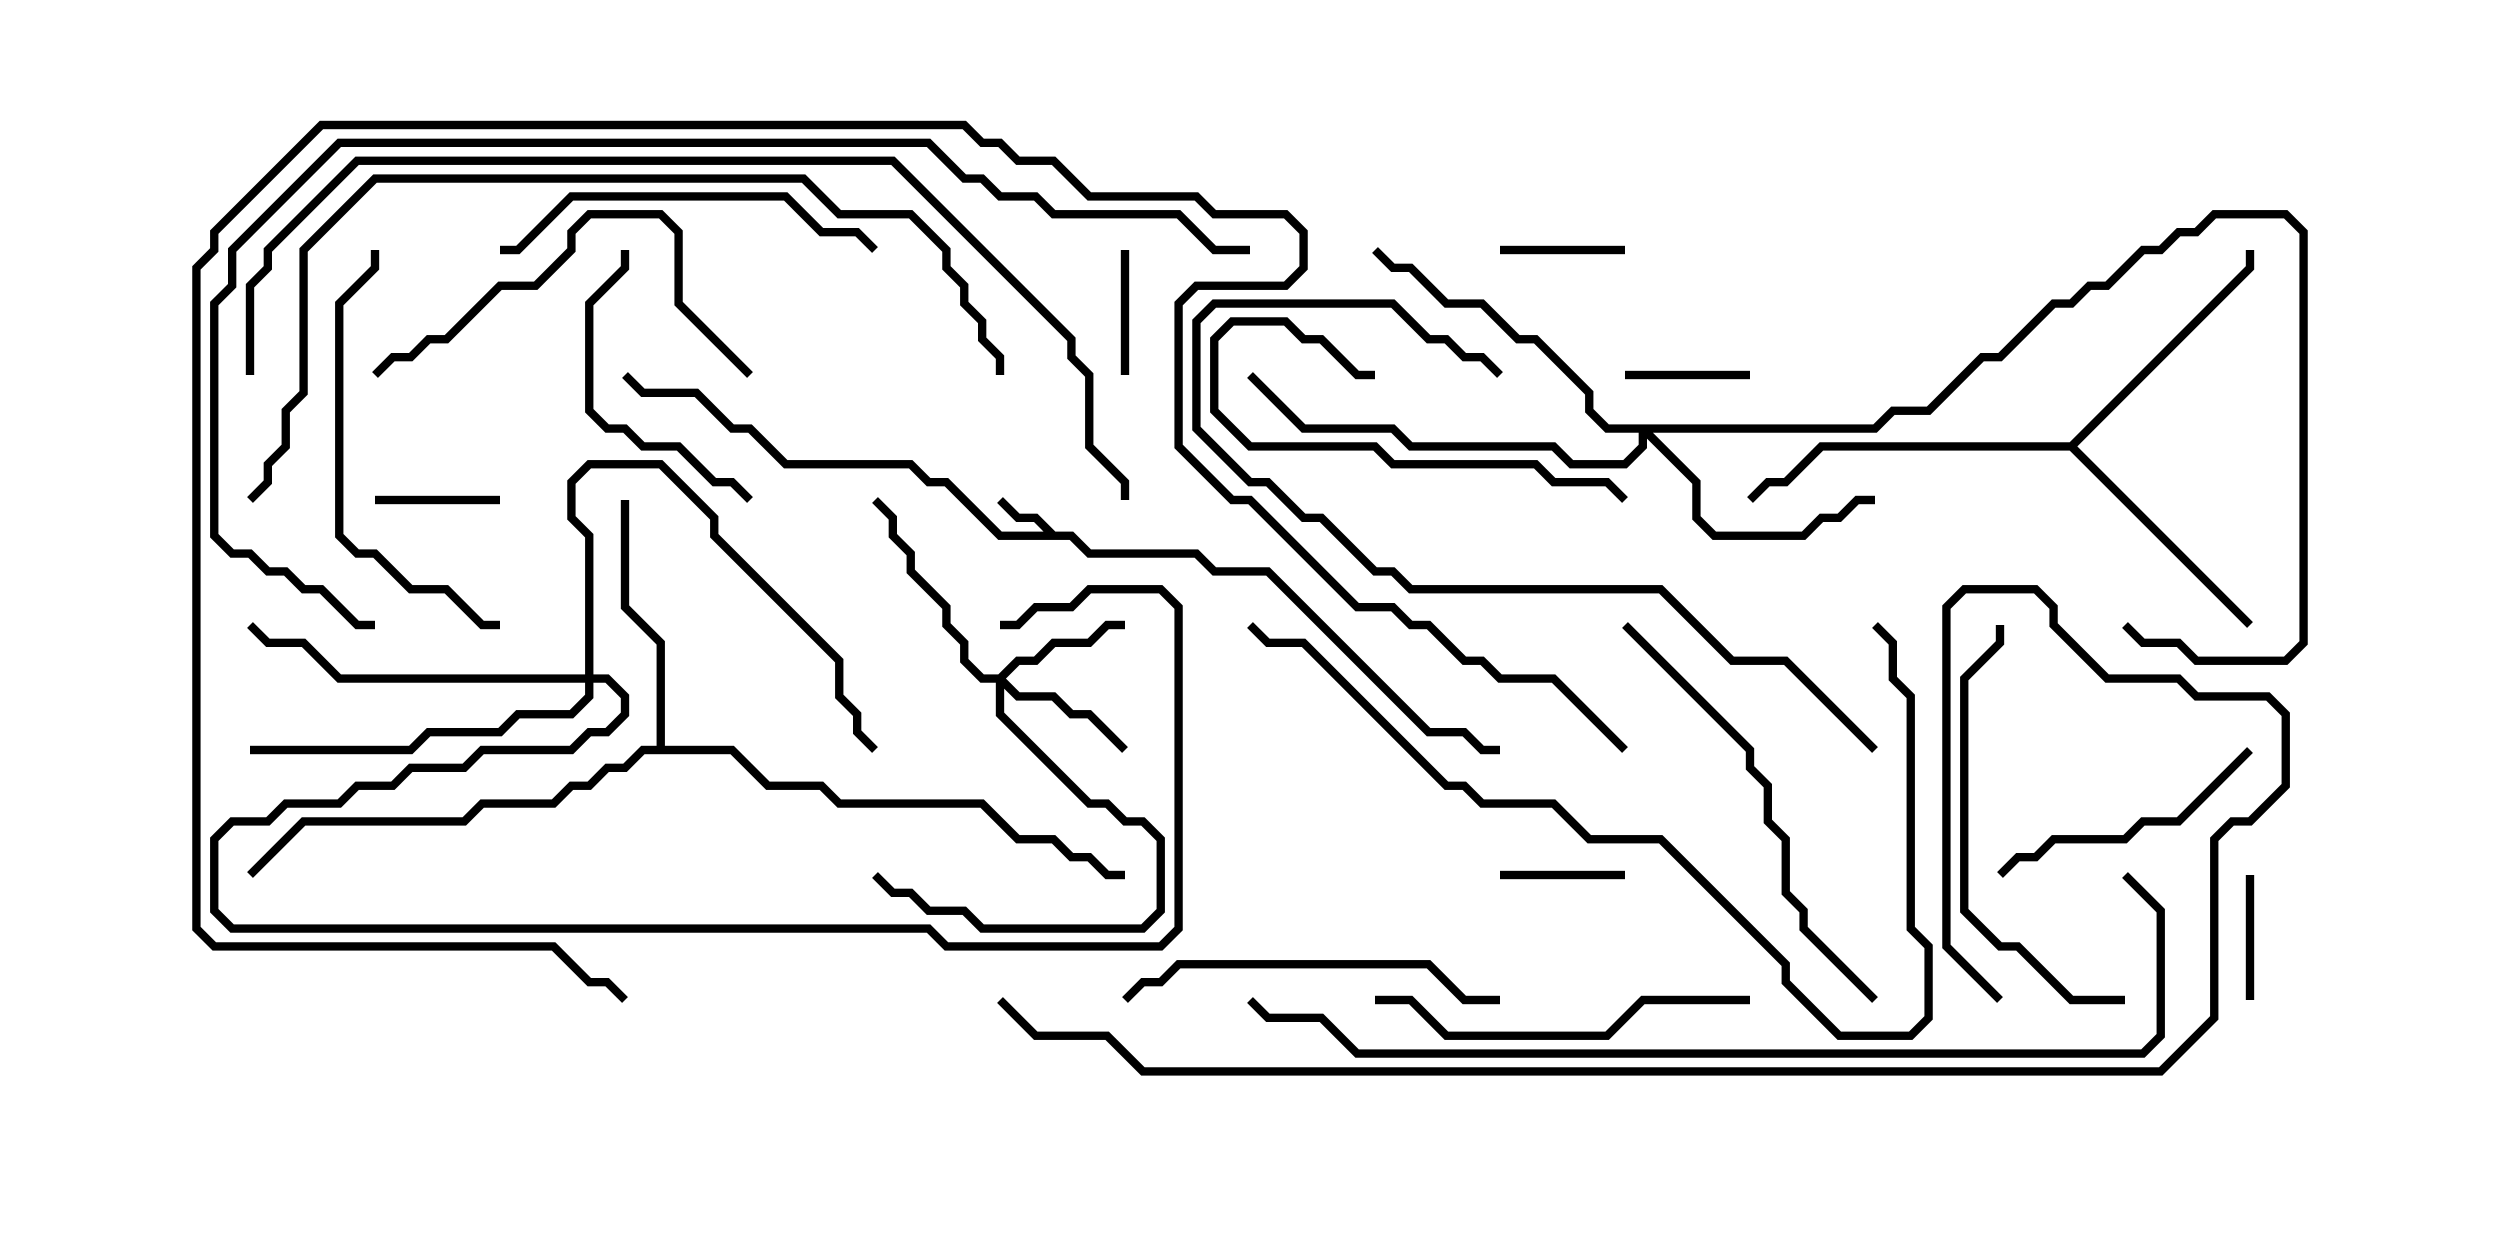 <svg version="1.1" width="30" height="15" xmlns="http://www.w3.org/2000/svg"><path d="M12.664,6.379L12.878,6.379L13.092,6.593L14.378,6.593L14.592,6.807L15.235,6.807L17.164,8.736L17.592,8.736L17.806,8.95L18,8.95L18,9.05L17.765,9.05L17.551,8.836L17.122,8.836L15.194,6.907L14.551,6.907L14.336,6.693L13.051,6.693L12.836,6.479L11.979,6.479L11.336,5.836L11.122,5.836L10.908,5.621L9.408,5.621L8.979,5.193L8.765,5.193L8.336,4.764L7.694,4.764L7.465,4.535L7.535,4.465L7.735,4.664L8.378,4.664L8.806,5.093L9.021,5.093L9.449,5.521L10.949,5.521L11.164,5.736L11.378,5.736L12.021,6.379L12.522,6.379L12.408,6.264L12.194,6.264L11.965,6.035L12.035,5.965L12.235,6.164L12.449,6.164z" stroke="none"/><path d="M24.836,5.307L26.95,3.194L26.95,3L27.05,3L27.05,3.235L24.928,5.357L27.035,7.465L26.965,7.535L24.836,5.407L21.878,5.407L21.449,5.836L21.235,5.836L21.035,6.035L20.965,5.965L21.194,5.736L21.408,5.736L21.836,5.307z" stroke="none"/><path d="M7.879,8.95L7.879,7.735L7.45,7.306L7.45,6L7.55,6L7.55,7.265L7.979,7.694L7.979,8.95L8.806,8.95L9.235,9.379L9.878,9.379L10.092,9.593L11.806,9.593L12.235,10.021L12.664,10.021L12.878,10.236L13.092,10.236L13.306,10.45L13.5,10.45L13.5,10.55L13.265,10.55L13.051,10.336L12.836,10.336L12.622,10.121L12.194,10.121L11.765,9.693L10.051,9.693L9.836,9.479L9.194,9.479L8.765,9.05L7.735,9.05L7.521,9.264L7.306,9.264L7.092,9.479L6.878,9.479L6.664,9.693L5.806,9.693L5.592,9.907L3.664,9.907L3.035,10.535L2.965,10.465L3.622,9.807L5.551,9.807L5.765,9.593L6.622,9.593L6.836,9.379L7.051,9.379L7.265,9.164L7.479,9.164L7.694,8.95z" stroke="none"/><path d="M11.979,8.093L12.194,7.879L12.408,7.879L12.622,7.664L13.051,7.664L13.265,7.45L13.5,7.45L13.5,7.55L13.306,7.55L13.092,7.764L12.664,7.764L12.449,7.979L12.235,7.979L12.071,8.143L12.235,8.307L12.664,8.307L12.878,8.521L13.092,8.521L13.535,8.965L13.465,9.035L13.051,8.621L12.836,8.621L12.622,8.407L12.194,8.407L12.05,8.264L12.05,8.551L13.092,9.593L13.306,9.593L13.521,9.807L13.735,9.807L13.979,10.051L13.979,10.949L13.735,11.193L11.765,11.193L11.551,10.979L11.122,10.979L10.908,10.764L10.694,10.764L10.465,10.535L10.535,10.465L10.735,10.664L10.949,10.664L11.164,10.879L11.592,10.879L11.806,11.093L13.694,11.093L13.879,10.908L13.879,10.092L13.694,9.907L13.479,9.907L13.265,9.693L13.051,9.693L11.95,8.592L11.95,8.193L11.765,8.193L11.521,7.949L11.521,7.735L11.307,7.521L11.307,7.306L10.879,6.878L10.879,6.664L10.664,6.449L10.664,6.235L10.465,6.035L10.535,5.965L10.764,6.194L10.764,6.408L10.979,6.622L10.979,6.836L11.407,7.265L11.407,7.479L11.621,7.694L11.621,7.908L11.806,8.093z" stroke="none"/><path d="M22.479,5.093L22.694,4.879L23.122,4.879L23.765,4.236L23.979,4.236L24.622,3.593L24.836,3.593L25.051,3.379L25.265,3.379L25.694,2.95L25.908,2.95L26.122,2.736L26.336,2.736L26.551,2.521L27.449,2.521L27.693,2.765L27.693,7.735L27.449,7.979L26.336,7.979L26.122,7.764L25.694,7.764L25.465,7.535L25.535,7.465L25.735,7.664L26.164,7.664L26.378,7.879L27.408,7.879L27.593,7.694L27.593,2.806L27.408,2.621L26.592,2.621L26.378,2.836L26.164,2.836L25.949,3.05L25.735,3.05L25.306,3.479L25.092,3.479L24.878,3.693L24.664,3.693L24.021,4.336L23.806,4.336L23.164,4.979L22.735,4.979L22.521,5.193L19.835,5.193L20.407,5.765L20.407,6.194L20.592,6.379L21.622,6.379L21.836,6.164L22.051,6.164L22.265,5.95L22.5,5.95L22.5,6.05L22.306,6.05L22.092,6.264L21.878,6.264L21.664,6.479L20.551,6.479L20.307,6.235L20.307,5.806L19.764,5.264L19.764,5.378L19.521,5.621L18.836,5.621L18.622,5.407L16.908,5.407L16.694,5.193L15.622,5.193L14.965,4.535L15.035,4.465L15.664,5.093L16.735,5.093L16.949,5.307L18.664,5.307L18.878,5.521L19.479,5.521L19.664,5.336L19.664,5.193L19.265,5.193L19.021,4.949L19.021,4.735L18.408,4.121L18.194,4.121L17.765,3.693L17.336,3.693L16.908,3.264L16.694,3.264L16.465,3.035L16.535,2.965L16.735,3.164L16.949,3.164L17.378,3.593L17.806,3.593L18.235,4.021L18.449,4.021L19.121,4.694L19.121,4.908L19.306,5.093z" stroke="none"/><path d="M7.021,8.093L7.021,6.449L6.807,6.235L6.807,5.765L7.051,5.521L7.949,5.521L8.621,6.194L8.621,6.408L10.121,7.908L10.121,8.336L10.336,8.551L10.336,8.765L10.535,8.965L10.465,9.035L10.236,8.806L10.236,8.592L10.021,8.378L10.021,7.949L8.521,6.449L8.521,6.235L7.908,5.621L7.092,5.621L6.907,5.806L6.907,6.194L7.121,6.408L7.121,8.093L7.306,8.093L7.55,8.336L7.55,8.592L7.306,8.836L7.092,8.836L6.878,9.05L5.806,9.05L5.592,9.264L4.949,9.264L4.735,9.479L4.306,9.479L4.092,9.693L3.449,9.693L3.235,9.907L2.806,9.907L2.621,10.092L2.621,10.908L2.806,11.093L11.164,11.093L11.378,11.307L13.908,11.307L14.093,11.122L14.093,7.306L13.908,7.121L13.092,7.121L12.878,7.336L12.449,7.336L12.235,7.55L12,7.55L12,7.45L12.194,7.45L12.408,7.236L12.836,7.236L13.051,7.021L13.949,7.021L14.193,7.265L14.193,11.164L13.949,11.407L11.336,11.407L11.122,11.193L2.765,11.193L2.521,10.949L2.521,10.051L2.765,9.807L3.194,9.807L3.408,9.593L4.051,9.593L4.265,9.379L4.694,9.379L4.908,9.164L5.551,9.164L5.765,8.95L6.836,8.95L7.051,8.736L7.265,8.736L7.45,8.551L7.45,8.378L7.265,8.193L7.121,8.193L7.121,8.378L6.878,8.621L6.235,8.621L6.021,8.836L5.164,8.836L4.949,9.05L3,9.05L3,8.95L4.908,8.95L5.122,8.736L5.979,8.736L6.194,8.521L6.836,8.521L7.021,8.336L7.021,8.193L4.051,8.193L3.622,7.764L3.194,7.764L2.965,7.535L3.035,7.465L3.235,7.664L3.664,7.664L4.092,8.093z" stroke="none"/><path d="M21,4.45L21,4.55L19.5,4.55L19.5,4.45z" stroke="none"/><path d="M19.5,10.45L19.5,10.55L18,10.55L18,10.45z" stroke="none"/><path d="M13.45,3L13.55,3L13.55,4.5L13.45,4.5z" stroke="none"/><path d="M19.5,2.95L19.5,3.05L18,3.05L18,2.95z" stroke="none"/><path d="M27.05,12L26.95,12L26.95,10.5L27.05,10.5z" stroke="none"/><path d="M4.5,6.05L4.5,5.95L6,5.95L6,6.05z" stroke="none"/><path d="M7.45,3L7.55,3L7.55,3.235L7.121,3.664L7.121,4.908L7.306,5.093L7.521,5.093L7.735,5.307L8.164,5.307L8.592,5.736L8.806,5.736L9.035,5.965L8.965,6.035L8.765,5.836L8.551,5.836L8.122,5.407L7.694,5.407L7.479,5.193L7.265,5.193L7.021,4.949L7.021,3.622L7.45,3.194z" stroke="none"/><path d="M26.965,8.965L27.035,9.035L26.164,9.907L25.735,9.907L25.521,10.121L24.664,10.121L24.449,10.336L24.235,10.336L24.035,10.535L23.965,10.465L24.194,10.236L24.408,10.236L24.622,10.021L25.479,10.021L25.694,9.807L26.122,9.807z" stroke="none"/><path d="M19.535,5.965L19.465,6.035L19.265,5.836L18.622,5.836L18.408,5.621L16.694,5.621L16.479,5.407L14.979,5.407L14.521,4.949L14.521,4.051L14.765,3.807L15.449,3.807L15.664,4.021L15.878,4.021L16.306,4.45L16.5,4.45L16.5,4.55L16.265,4.55L15.836,4.121L15.622,4.121L15.408,3.907L14.806,3.907L14.621,4.092L14.621,4.908L15.021,5.307L16.521,5.307L16.735,5.521L18.449,5.521L18.664,5.736L19.306,5.736z" stroke="none"/><path d="M16.5,12.05L16.5,11.95L16.949,11.95L17.378,12.379L19.265,12.379L19.694,11.95L21,11.95L21,12.05L19.735,12.05L19.306,12.479L17.336,12.479L16.908,12.05z" stroke="none"/><path d="M9.035,4.465L8.965,4.535L8.093,3.664L8.093,2.806L7.908,2.621L7.092,2.621L6.907,2.806L6.907,3.021L6.449,3.479L6.021,3.479L5.378,4.121L5.164,4.121L4.949,4.336L4.735,4.336L4.535,4.535L4.465,4.465L4.694,4.236L4.908,4.236L5.122,4.021L5.336,4.021L5.979,3.379L6.408,3.379L6.807,2.979L6.807,2.765L7.051,2.521L7.949,2.521L8.193,2.765L8.193,3.622z" stroke="none"/><path d="M18,11.95L18,12.05L17.551,12.05L17.122,11.621L14.164,11.621L13.949,11.836L13.735,11.836L13.535,12.035L13.465,11.965L13.694,11.736L13.908,11.736L14.122,11.521L17.164,11.521L17.592,11.95z" stroke="none"/><path d="M6,3.05L6,2.95L6.194,2.95L6.836,2.307L9.449,2.307L9.878,2.736L10.306,2.736L10.535,2.965L10.465,3.035L10.265,2.836L9.836,2.836L9.408,2.407L6.878,2.407L6.235,3.05z" stroke="none"/><path d="M25.5,11.95L25.5,12.05L24.836,12.05L24.194,11.407L23.979,11.407L23.521,10.949L23.521,8.122L23.95,7.694L23.95,7.5L24.05,7.5L24.05,7.735L23.621,8.164L23.621,10.908L24.021,11.307L24.235,11.307L24.878,11.95z" stroke="none"/><path d="M6,7.45L6,7.55L5.765,7.55L5.336,7.121L4.908,7.121L4.479,6.693L4.265,6.693L4.021,6.449L4.021,3.622L4.45,3.194L4.45,3L4.55,3L4.55,3.235L4.121,3.664L4.121,6.408L4.306,6.593L4.521,6.593L4.949,7.021L5.378,7.021L5.806,7.45z" stroke="none"/><path d="M19.465,7.535L19.535,7.465L21.05,8.979L21.05,9.194L21.264,9.408L21.264,9.836L21.479,10.051L21.479,10.694L21.693,10.908L21.693,11.122L22.535,11.965L22.465,12.035L21.593,11.164L21.593,10.949L21.379,10.735L21.379,10.092L21.164,9.878L21.164,9.449L20.95,9.235L20.95,9.021z" stroke="none"/><path d="M22.535,8.965L22.465,9.035L21.408,7.979L20.765,7.979L19.908,7.121L16.908,7.121L16.694,6.907L16.479,6.907L15.836,6.264L15.622,6.264L15.194,5.836L14.979,5.836L14.307,5.164L14.307,3.836L14.551,3.593L16.735,3.593L17.164,4.021L17.378,4.021L17.592,4.236L17.806,4.236L18.035,4.465L17.965,4.535L17.765,4.336L17.551,4.336L17.336,4.121L17.122,4.121L16.694,3.693L14.592,3.693L14.407,3.878L14.407,5.122L15.021,5.736L15.235,5.736L15.664,6.164L15.878,6.164L16.521,6.807L16.735,6.807L16.949,7.021L19.949,7.021L20.806,7.879L21.449,7.879z" stroke="none"/><path d="M22.465,7.535L22.535,7.465L22.764,7.694L22.764,8.122L22.979,8.336L22.979,11.122L23.193,11.336L23.193,12.235L22.949,12.479L22.051,12.479L21.379,11.806L21.379,11.592L19.908,10.121L19.051,10.121L18.622,9.693L17.765,9.693L17.551,9.479L17.336,9.479L15.622,7.764L15.194,7.764L14.965,7.535L15.035,7.465L15.235,7.664L15.664,7.664L17.378,9.379L17.592,9.379L17.806,9.593L18.664,9.593L19.092,10.021L19.949,10.021L21.479,11.551L21.479,11.765L22.092,12.379L22.908,12.379L23.093,12.194L23.093,11.378L22.879,11.164L22.879,8.378L22.664,8.164L22.664,7.735z" stroke="none"/><path d="M12.05,4.5L11.95,4.5L11.95,4.306L11.736,4.092L11.736,3.878L11.521,3.664L11.521,3.449L11.307,3.235L11.307,3.021L10.908,2.621L10.051,2.621L9.622,2.193L4.521,2.193L3.693,3.021L3.693,4.735L3.479,4.949L3.479,5.378L3.264,5.592L3.264,5.806L3.035,6.035L2.965,5.965L3.164,5.765L3.164,5.551L3.379,5.336L3.379,4.908L3.593,4.694L3.593,2.979L4.479,2.093L9.664,2.093L10.092,2.521L10.949,2.521L11.407,2.979L11.407,3.194L11.621,3.408L11.621,3.622L11.836,3.836L11.836,4.051L12.05,4.265z" stroke="none"/><path d="M25.465,10.535L25.535,10.465L25.979,10.908L25.979,12.449L25.735,12.693L16.265,12.693L15.836,12.264L15.194,12.264L14.965,12.035L15.035,11.965L15.235,12.164L15.878,12.164L16.306,12.593L25.694,12.593L25.879,12.408L25.879,10.949z" stroke="none"/><path d="M3.05,4.5L2.95,4.5L2.95,3.408L3.164,3.194L3.164,2.979L4.265,1.879L10.735,1.879L12.907,4.051L12.907,4.265L13.121,4.479L13.121,5.336L13.55,5.765L13.55,6L13.45,6L13.45,5.806L13.021,5.378L13.021,4.521L12.807,4.306L12.807,4.092L10.694,1.979L4.306,1.979L3.264,3.021L3.264,3.235L3.05,3.449z" stroke="none"/><path d="M15,2.95L15,3.05L14.551,3.05L14.122,2.621L12.622,2.621L12.408,2.407L11.979,2.407L11.765,2.193L11.551,2.193L11.122,1.764L4.092,1.764L2.836,3.021L2.836,3.449L2.621,3.664L2.621,6.408L2.806,6.593L3.021,6.593L3.235,6.807L3.449,6.807L3.664,7.021L3.878,7.021L4.306,7.45L4.5,7.45L4.5,7.55L4.265,7.55L3.836,7.121L3.622,7.121L3.408,6.907L3.194,6.907L2.979,6.693L2.765,6.693L2.521,6.449L2.521,3.622L2.736,3.408L2.736,2.979L4.051,1.664L11.164,1.664L11.592,2.093L11.806,2.093L12.021,2.307L12.449,2.307L12.664,2.521L14.164,2.521L14.592,2.95z" stroke="none"/><path d="M24.035,11.965L23.965,12.035L23.307,11.378L23.307,7.265L23.551,7.021L24.449,7.021L24.693,7.265L24.693,7.479L25.306,8.093L26.164,8.093L26.378,8.307L27.235,8.307L27.479,8.551L27.479,9.449L27.021,9.907L26.806,9.907L26.621,10.092L26.621,12.235L25.949,12.907L13.694,12.907L13.265,12.479L12.408,12.479L11.965,12.035L12.035,11.965L12.449,12.379L13.306,12.379L13.735,12.807L25.908,12.807L26.521,12.194L26.521,10.051L26.765,9.807L26.979,9.807L27.379,9.408L27.379,8.592L27.194,8.407L26.336,8.407L26.122,8.193L25.265,8.193L24.593,7.521L24.593,7.306L24.408,7.121L23.592,7.121L23.407,7.306L23.407,11.336z" stroke="none"/><path d="M19.535,8.965L19.465,9.035L18.622,8.193L17.979,8.193L17.765,7.979L17.551,7.979L17.122,7.55L16.908,7.55L16.694,7.336L16.265,7.336L14.979,6.05L14.765,6.05L14.093,5.378L14.093,3.622L14.336,3.379L15.408,3.379L15.593,3.194L15.593,2.806L15.408,2.621L14.551,2.621L14.336,2.407L13.051,2.407L12.622,1.979L12.194,1.979L11.979,1.764L11.765,1.764L11.551,1.55L3.878,1.55L2.621,2.806L2.621,3.021L2.407,3.235L2.407,11.122L2.592,11.307L6.664,11.307L7.092,11.736L7.306,11.736L7.535,11.965L7.465,12.035L7.265,11.836L7.051,11.836L6.622,11.407L2.551,11.407L2.307,11.164L2.307,3.194L2.521,2.979L2.521,2.765L3.836,1.45L11.592,1.45L11.806,1.664L12.021,1.664L12.235,1.879L12.664,1.879L13.092,2.307L14.378,2.307L14.592,2.521L15.449,2.521L15.693,2.765L15.693,3.235L15.449,3.479L14.378,3.479L14.193,3.664L14.193,5.336L14.806,5.95L15.021,5.95L16.306,7.236L16.735,7.236L16.949,7.45L17.164,7.45L17.592,7.879L17.806,7.879L18.021,8.093L18.664,8.093z" stroke="none"/></svg>